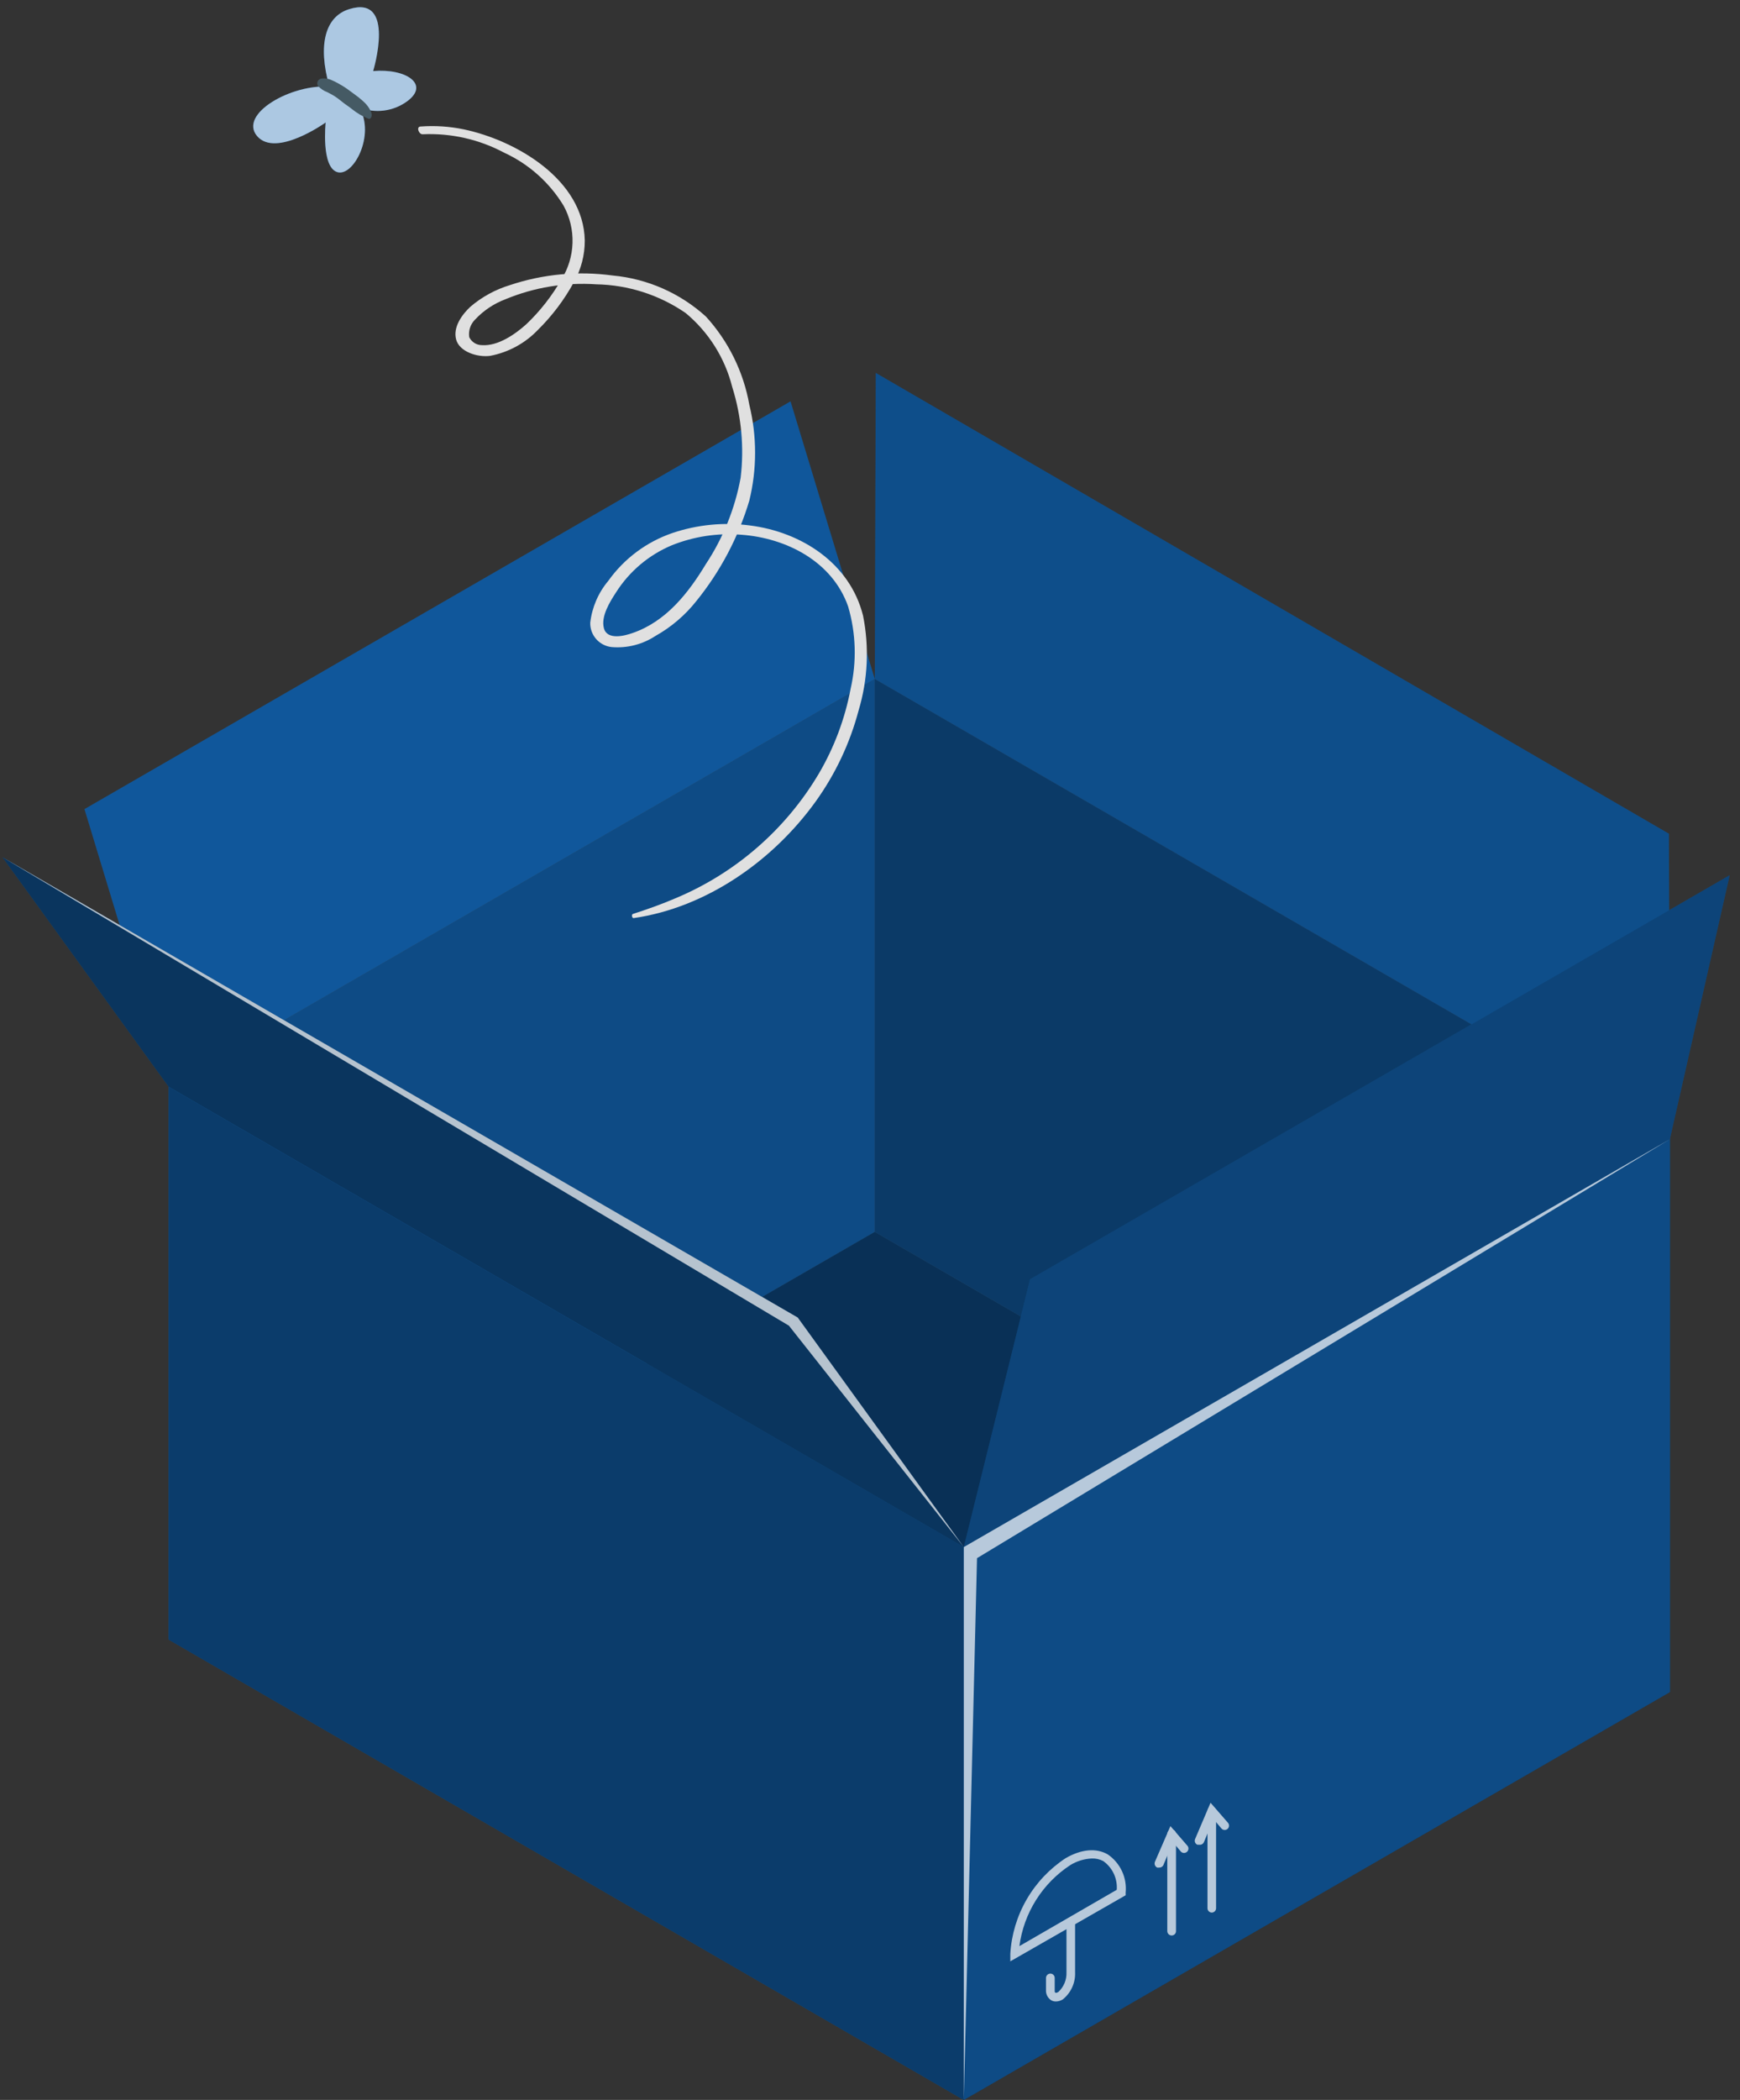 <svg width="126" height="152" viewBox="0 0 126 152" fill="none" xmlns="http://www.w3.org/2000/svg">
<rect x="0" y="0" width="126" height="152" fill="#333333" stroke="none"/>
<path d="M120.918 122.477L69.79 152L12.215 118.679L63.343 89.164L120.918 122.477Z" fill="#1261AC"/>
<path opacity="0.5" d="M120.918 122.477L69.79 152L12.215 118.679L63.343 89.164L120.918 122.477Z" fill="black"/>
<path d="M63.343 49.147V89.164L12.215 118.679V78.669L63.343 49.147Z" fill="#1261AC"/>
<path opacity="0.23" d="M63.343 49.147V89.164L12.215 118.679V78.669L63.343 49.147Z" fill="black"/>
<path d="M69.79 111.983V152L12.215 118.679V78.669L69.79 111.983Z" fill="#1261AC"/>
<path opacity="0.38" d="M69.79 111.983V152L12.215 118.679V78.669L69.79 111.983Z" fill="black"/>
<path d="M120.923 82.461V122.478L63.348 89.164V49.147L120.923 82.461Z" fill="#1261AC"/>
<path opacity="0.4" d="M120.923 82.461V122.478L63.348 89.164V49.147L120.923 82.461Z" fill="black"/>
<path d="M120.921 122.478V82.461L69.793 111.983V152L120.921 122.478Z" fill="#1261AC"/>
<path opacity="0.23" d="M120.921 122.478V82.461L69.793 111.983V152L120.921 122.478Z" fill="black"/>
<path d="M63.348 49.147L63.417 26.993L120.853 60.348L120.923 82.461L63.348 49.147Z" fill="#1261AC"/>
<path opacity="0.2" d="M63.348 49.147L63.417 26.993L120.853 60.348L120.923 82.461L63.348 49.147Z" fill="black"/>
<path d="M69.793 111.983L74.59 92.602L125.254 63.35L120.921 82.461L69.793 111.983Z" fill="#1261AC"/>
<path opacity="0.3" d="M69.793 111.983L74.59 92.602L125.254 63.35L120.921 82.461L69.793 111.983Z" fill="black"/>
<path d="M12.217 78.669L6.117 58.567L57.246 29.052L63.346 49.147L12.217 78.669Z" fill="#1261AC"/>
<path opacity="0.1" d="M12.217 78.669L6.117 58.567L57.246 29.052L63.346 49.147L12.217 78.669Z" fill="black"/>
<path d="M12.217 78.669L0.184 62.054L57.766 95.368L69.792 111.983L12.217 78.669Z" fill="#1261AC"/>
<path opacity="0.45" d="M12.217 78.669L0.184 62.054L57.766 95.368L69.792 111.983L12.217 78.669Z" fill="black"/>
<g opacity="0.7">
<path d="M84.846 140.098C84.763 140.098 84.683 140.065 84.623 140.007C84.564 139.949 84.529 139.869 84.527 139.786V132.743C84.529 132.659 84.563 132.579 84.623 132.52C84.682 132.46 84.762 132.426 84.846 132.424C84.93 132.426 85.009 132.461 85.067 132.52C85.126 132.58 85.158 132.66 85.158 132.743V139.786C85.158 139.869 85.125 139.948 85.067 140.007C85.008 140.065 84.929 140.098 84.846 140.098Z" fill="white"/>
<path d="M83.923 135.183C83.882 135.19 83.84 135.19 83.799 135.183C83.723 135.148 83.664 135.086 83.633 135.008C83.602 134.931 83.602 134.845 83.632 134.767L84.755 132.182L86.003 133.624C86.048 133.688 86.067 133.767 86.057 133.845C86.047 133.923 86.009 133.994 85.95 134.046C85.891 134.097 85.815 134.125 85.736 134.124C85.658 134.123 85.582 134.093 85.525 134.039L84.936 133.346L84.242 135.01C84.212 135.067 84.166 135.114 84.109 135.145C84.052 135.176 83.988 135.189 83.923 135.183Z" fill="white"/>
<path d="M87.749 138.441C87.666 138.439 87.587 138.405 87.528 138.345C87.47 138.286 87.438 138.206 87.438 138.122V131.087C87.438 131.004 87.47 130.925 87.529 130.866C87.587 130.808 87.667 130.775 87.749 130.775C87.832 130.775 87.912 130.808 87.97 130.866C88.028 130.925 88.061 131.004 88.061 131.087V138.115C88.062 138.157 88.055 138.199 88.04 138.238C88.025 138.277 88.002 138.313 87.973 138.343C87.944 138.373 87.909 138.397 87.871 138.414C87.833 138.431 87.791 138.44 87.749 138.441Z" fill="white"/>
<path d="M86.828 133.527C86.787 133.533 86.745 133.533 86.703 133.527C86.665 133.51 86.631 133.486 86.602 133.456C86.574 133.426 86.551 133.391 86.536 133.352C86.521 133.313 86.514 133.272 86.516 133.231C86.517 133.189 86.527 133.148 86.544 133.111L87.66 130.49L88.908 131.925C88.965 131.985 88.997 132.064 88.997 132.147C88.997 132.23 88.965 132.309 88.908 132.369C88.879 132.398 88.844 132.422 88.806 132.438C88.768 132.453 88.727 132.462 88.686 132.462C88.644 132.462 88.604 132.453 88.566 132.438C88.528 132.422 88.493 132.398 88.464 132.369L87.875 131.676L87.182 133.339C87.153 133.406 87.102 133.461 87.038 133.495C86.974 133.529 86.9 133.54 86.828 133.527Z" fill="white"/>
</g>
<g opacity="0.7">
<path d="M76.465 144.874C76.346 144.876 76.23 144.847 76.125 144.791C76 144.71 75.898 144.598 75.831 144.465C75.764 144.332 75.734 144.184 75.744 144.035V143.169C75.746 143.085 75.78 143.006 75.84 142.948C75.899 142.889 75.98 142.857 76.063 142.857C76.146 142.857 76.225 142.89 76.283 142.948C76.342 143.007 76.375 143.086 76.375 143.169V144.035C76.375 144.16 76.375 144.229 76.437 144.243C76.5 144.257 76.534 144.243 76.638 144.188C76.833 144.008 76.987 143.787 77.089 143.542C77.19 143.297 77.238 143.032 77.227 142.767V139.162C77.227 139.079 77.26 139 77.319 138.942C77.377 138.883 77.457 138.85 77.539 138.85C77.622 138.85 77.701 138.883 77.76 138.942C77.818 139 77.851 139.079 77.851 139.162V142.767C77.867 143.141 77.794 143.514 77.638 143.854C77.483 144.195 77.25 144.495 76.957 144.728C76.809 144.82 76.639 144.87 76.465 144.874Z" fill="white"/>
<path d="M73.16 141.97V141.429C73.243 140.041 73.648 138.691 74.345 137.487C75.042 136.284 76.011 135.26 77.174 134.497C78.31 133.846 79.392 133.748 80.224 134.234C80.667 134.538 81.021 134.956 81.248 135.444C81.475 135.931 81.566 136.471 81.513 137.006V137.187L73.16 141.97ZM79.059 134.525C78.504 134.55 77.965 134.717 77.493 135.01C76.496 135.666 75.652 136.528 75.018 137.539C74.384 138.55 73.975 139.685 73.819 140.867L80.868 136.792C80.898 136.39 80.824 135.988 80.653 135.623C80.482 135.259 80.219 134.945 79.891 134.712C79.635 134.578 79.348 134.513 79.059 134.525Z" fill="white"/>
</g>
<path opacity="0.7" d="M0.184 62.054L57.766 95.368L69.792 111.983L57.128 95.957L0.184 62.054Z" fill="white"/>
<path opacity="0.7" d="M120.921 82.461L69.793 111.983V152L70.749 112.787L120.921 82.461Z" fill="white"/>
<path d="M45.889 66.455C51.164 65.693 55.981 62.296 59.059 58.026C60.494 56.031 61.551 53.79 62.178 51.413C62.844 49.191 62.953 46.839 62.497 44.565C61.547 40.759 58.026 38.507 54.304 38.035C52.415 37.787 50.494 37.974 48.689 38.583C46.817 39.225 45.193 40.437 44.045 42.049C43.325 42.907 42.872 43.958 42.742 45.071C42.73 45.507 42.884 45.931 43.172 46.258C43.46 46.586 43.861 46.793 44.294 46.838C45.41 46.932 46.526 46.649 47.462 46.034C48.604 45.394 49.609 44.537 50.422 43.511C52.166 41.359 53.47 38.887 54.262 36.233C54.818 33.956 54.818 31.578 54.262 29.301C53.84 26.919 52.751 24.705 51.122 22.917C49.254 21.219 46.884 20.175 44.371 19.943C41.869 19.6 39.321 19.837 36.926 20.637C35.874 20.956 34.899 21.489 34.063 22.203C33.467 22.758 32.788 23.673 33.03 24.574C33.273 25.475 34.59 25.877 35.484 25.759C36.807 25.511 38.02 24.854 38.95 23.881C39.987 22.86 40.867 21.692 41.563 20.415C42.08 19.497 42.35 18.46 42.346 17.406C42.256 13.012 37.397 10.17 33.592 9.365C32.564 9.151 31.512 9.081 30.465 9.158C30.112 9.158 30.327 9.74 30.611 9.719C32.659 9.626 34.694 10.086 36.503 11.05C38.288 11.87 39.787 13.205 40.808 14.883C41.263 15.71 41.487 16.645 41.458 17.588C41.429 18.532 41.147 19.451 40.641 20.248C39.962 21.43 39.117 22.509 38.132 23.451C37.307 24.199 36.053 25.066 34.895 24.983C34.704 24.982 34.517 24.928 34.355 24.826C34.193 24.725 34.063 24.579 33.98 24.407C33.945 24.18 33.964 23.947 34.035 23.728C34.106 23.509 34.227 23.31 34.389 23.146C35.001 22.487 35.758 21.979 36.6 21.662C38.68 20.798 40.931 20.428 43.178 20.581C45.494 20.623 47.746 21.346 49.653 22.66C51.314 24.04 52.493 25.911 53.021 28.005C53.69 30.132 53.898 32.377 53.631 34.59C53.22 36.817 52.364 38.939 51.115 40.829C49.833 42.95 48.225 44.988 45.812 45.819C45.216 46.034 43.968 46.346 43.733 45.48C43.497 44.613 44.176 43.546 44.613 42.873C45.579 41.354 46.987 40.166 48.647 39.47C50.25 38.828 51.98 38.567 53.701 38.708C56.965 38.95 60.279 40.655 61.416 43.899C61.986 45.838 62.048 47.891 61.596 49.861C61.188 52.02 60.412 54.092 59.301 55.988C56.913 60.017 53.295 63.173 48.98 64.993C47.954 65.436 46.901 65.811 45.826 66.157C45.715 66.199 45.764 66.476 45.889 66.455Z" fill="#E0E0E0"/>
<path d="M23.853 6.274C21.08 6.073 17.261 8.256 18.619 9.851C19.978 11.445 23.582 8.866 23.582 8.866C23.582 8.866 23.243 12.09 24.421 12.457C25.6 12.824 27.194 9.747 26.015 7.778C26.584 8.002 27.2 8.079 27.805 8.001C28.411 7.924 28.988 7.694 29.481 7.334C31.159 6.101 29.384 4.936 27.021 5.144C27.021 5.144 28.712 -0.401 25.295 0.659C23.582 1.179 22.979 3.182 23.853 6.274Z" fill="#1261AC"/>
<path opacity="0.65" d="M23.853 6.274C21.08 6.073 17.261 8.256 18.619 9.851C19.978 11.445 23.582 8.866 23.582 8.866C23.582 8.866 23.243 12.09 24.421 12.457C25.6 12.824 27.194 9.747 26.015 7.778C26.584 8.002 27.2 8.079 27.805 8.001C28.411 7.924 28.988 7.694 29.481 7.334C31.159 6.101 29.384 4.936 27.021 5.144C27.021 5.144 28.712 -0.401 25.295 0.659C23.582 1.179 22.979 3.182 23.853 6.274Z" fill="white"/>
<path d="M26.429 7.452C26.275 7.302 26.113 7.161 25.944 7.029C25.701 6.842 25.444 6.662 25.202 6.482C24.966 6.31 24.718 6.155 24.46 6.017C24.312 5.935 24.159 5.861 24.003 5.796C23.787 5.694 23.546 5.656 23.309 5.685C23.247 5.686 23.187 5.705 23.134 5.738C23.082 5.771 23.039 5.818 23.011 5.873C22.983 5.928 22.97 5.99 22.973 6.052C22.977 6.114 22.997 6.174 23.032 6.225C23.223 6.432 23.461 6.589 23.725 6.683L24.1 6.884C24.356 7.036 24.585 7.21 24.793 7.383C25.001 7.556 25.278 7.723 25.486 7.896C25.844 8.186 26.243 8.42 26.671 8.589C26.691 8.599 26.712 8.605 26.734 8.605C26.756 8.605 26.777 8.599 26.796 8.589C27.15 8.312 26.63 7.653 26.429 7.452Z" fill="#455A64"/>
</svg>
